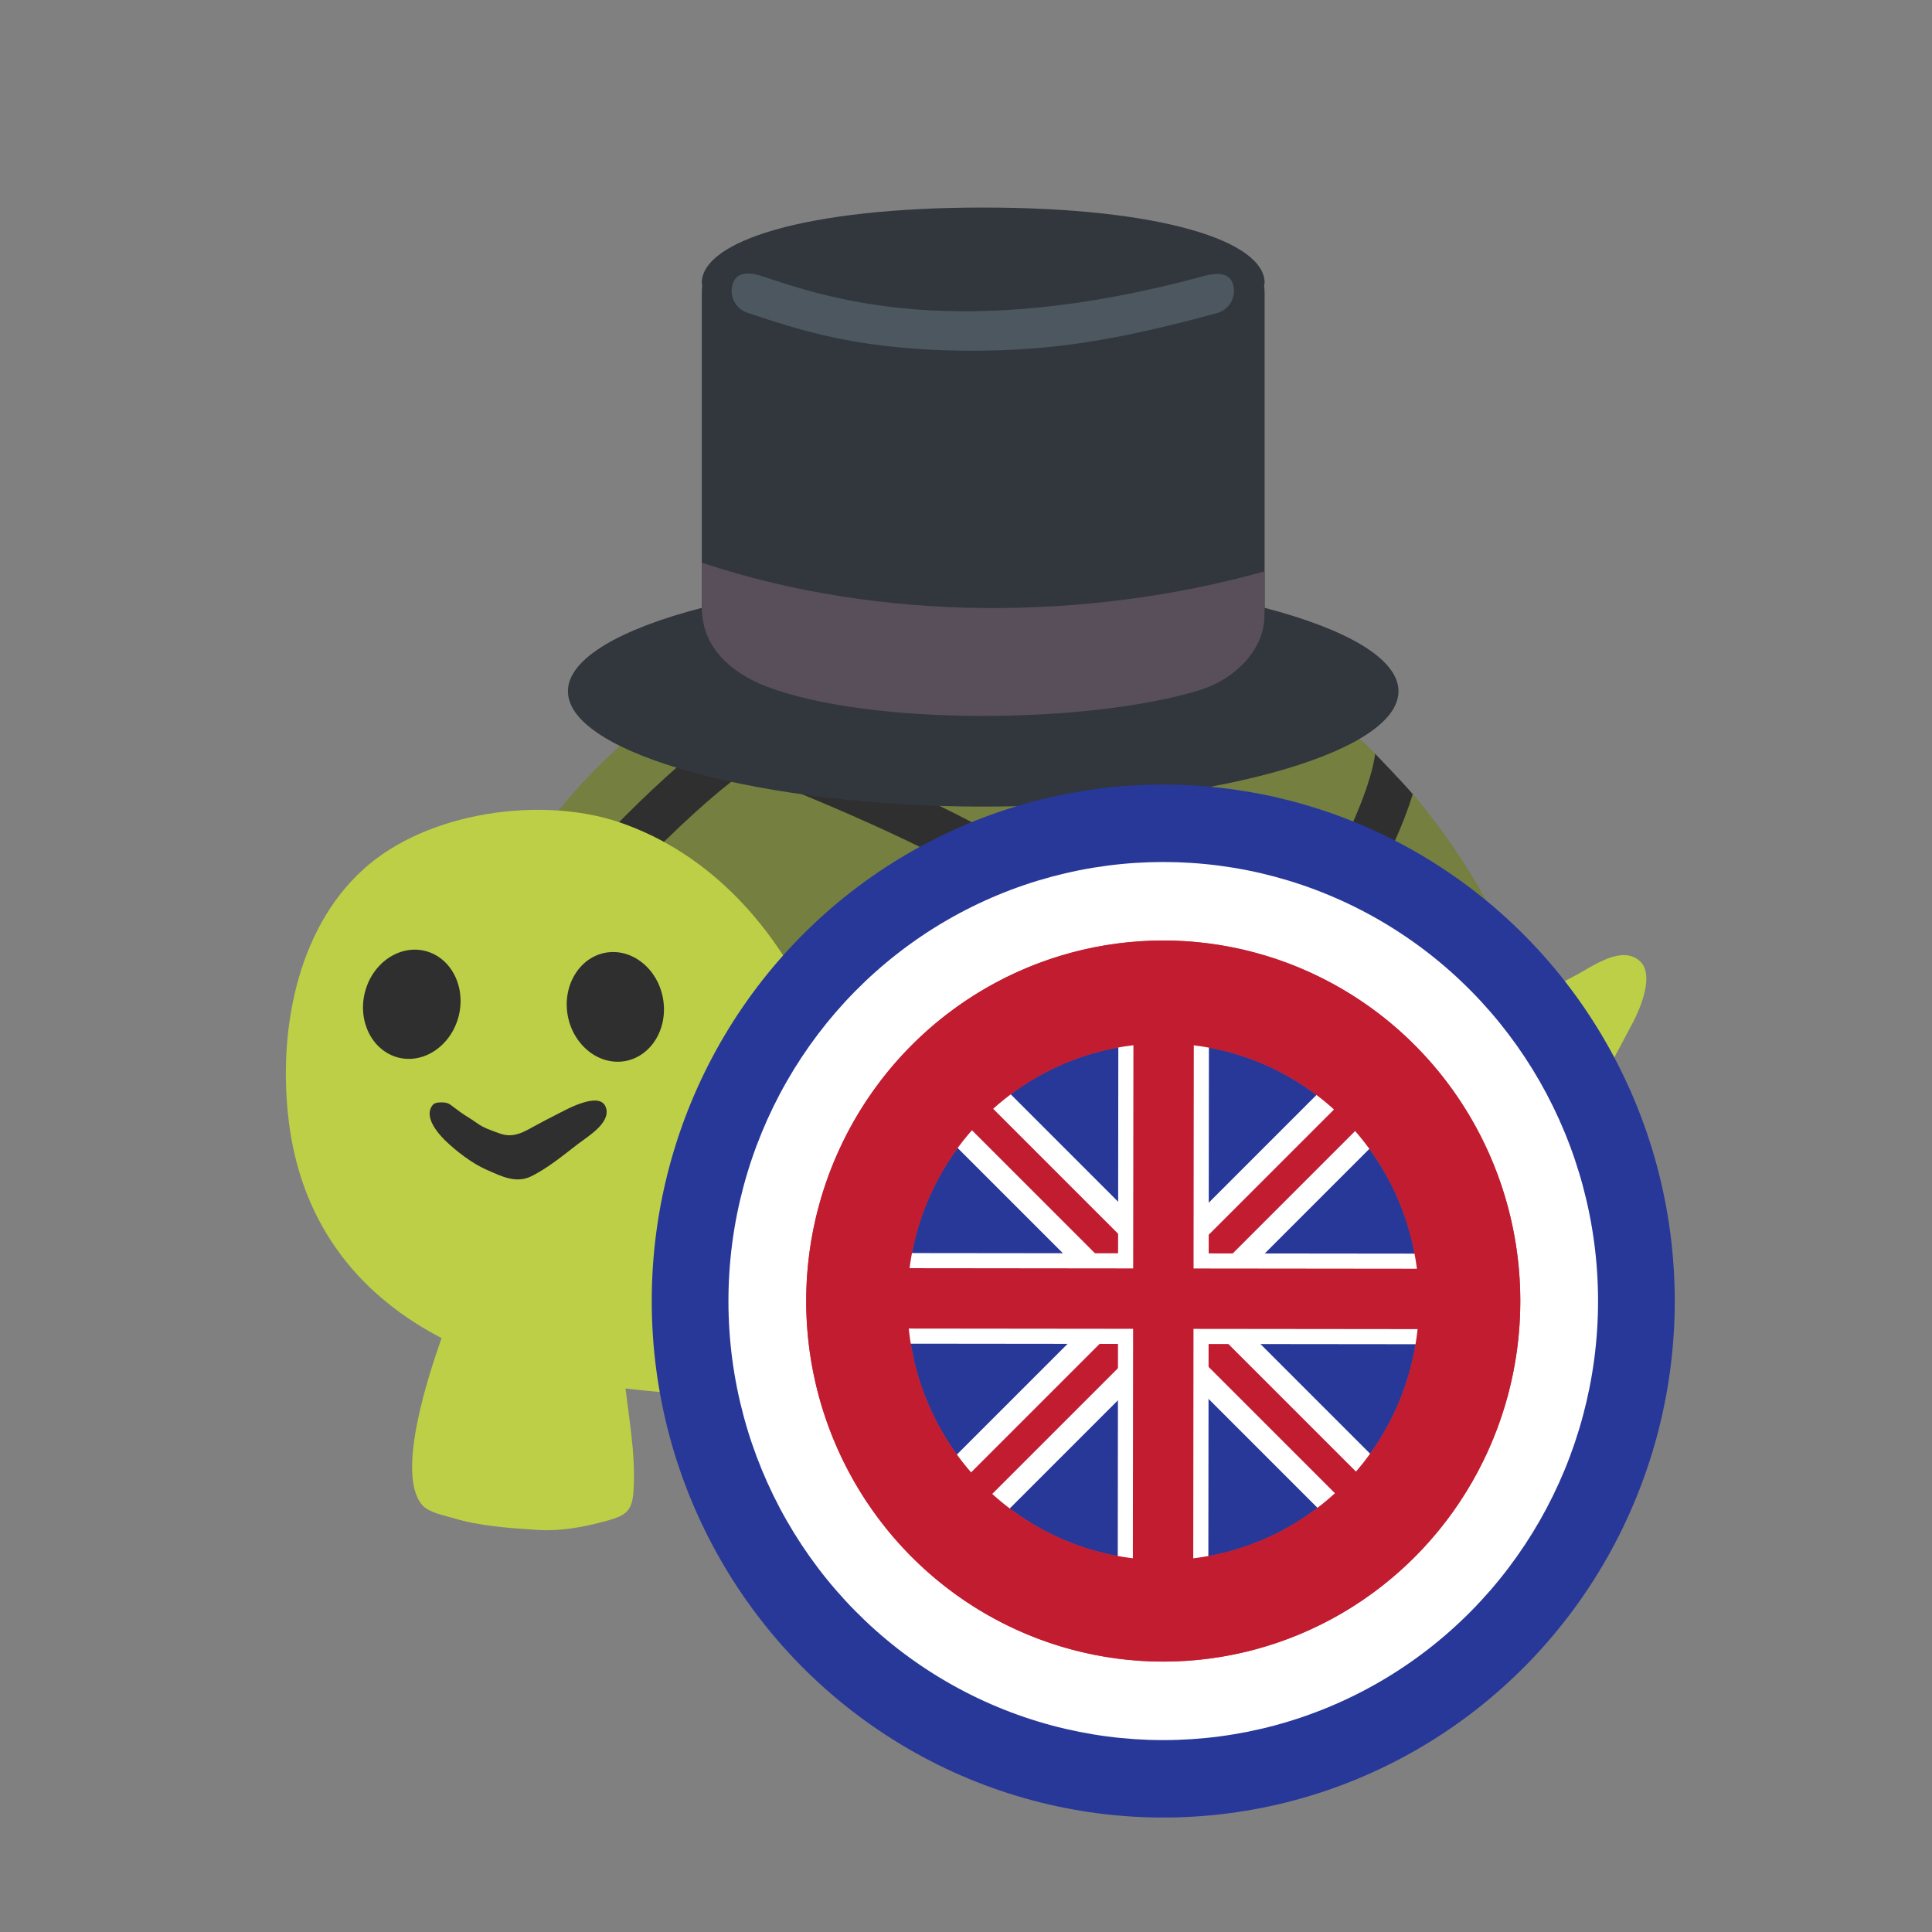 <?xml version="1.0" encoding="UTF-8" standalone="no"?>
<svg
   width="512"
   height="512"
   version="1.1"
   id="svg38"
   inkscape:version="1.1-rc (52f87ab, 2021-05-02)"
   inkscape:export-xdpi="192"
   inkscape:export-ydpi="192"
   sodipodi:docname="gkaptain.svg"
   inkscape:export-filename="/home/d/opt/turtles/engklish/engklish.png"
   xmlns:inkscape="http://www.inkscape.org/namespaces/inkscape"
   xmlns:sodipodi="http://sodipodi.sourceforge.net/DTD/sodipodi-0.dtd"
   xmlns:xlink="http://www.w3.org/1999/xlink"
   xmlns="http://www.w3.org/2000/svg"
   xmlns:svg="http://www.w3.org/2000/svg"
   xmlns:rdf="http://www.w3.org/1999/02/22-rdf-syntax-ns#"
   xmlns:cc="http://creativecommons.org/ns#"
   xmlns:dc="http://purl.org/dc/elements/1.1/">
  <rect width="100%" height="100%" fill="#808080" stroke="none"/>
  <defs
     id="defs42">
    <inkscape:path-effect
       effect="perspective-envelope"
       up_left_point="41.254,2.021"
       up_right_point="111,0"
       down_left_point="46.128,82.012"
       down_right_point="112.233,86.414"
       id="path-effect1198"
       is_visible="true"
       lpeversion="1"
       deform_type="perspective"
       horizontal_mirror="false"
       vertical_mirror="false"
       overflow_perspective="false" />
    <inkscape:path-effect
       effect="perspective-envelope"
       up_left_point="39.795,0"
       up_right_point="111,0"
       down_left_point="46.109,81.923"
       down_right_point="106.696,90.285"
       id="path-effect989"
       is_visible="true"
       lpeversion="1"
       deform_type="perspective"
       horizontal_mirror="false"
       vertical_mirror="false"
       overflow_perspective="false" />
    <linearGradient
       id="linearGradient17810"
       inkscape:swatch="solid">
      <stop
         style="stop-color:#ededed;stop-opacity:1;"
         offset="0"
         id="stop17808" />
    </linearGradient>
    <linearGradient
       id="linearGradient17768"
       inkscape:swatch="solid">
      <stop
         style="stop-color:#ededed;stop-opacity:1;"
         offset="0"
         id="stop17766" />
    </linearGradient>
    <inkscape:path-effect
       effect="spiro"
       id="path-effect27148"
       is_visible="true"
       lpeversion="0" />
    <inkscape:path-effect
       effect="spiro"
       id="path-effect27144"
       is_visible="true"
       lpeversion="0" />
    <inkscape:path-effect
       effect="spiro"
       id="path-effect27140"
       is_visible="true"
       lpeversion="0" />
    <inkscape:path-effect
       effect="spiro"
       id="path-effect27136"
       is_visible="true"
       lpeversion="0" />
    <path
       d="M119.5,53.43c-0.44-0.19-0.94-0.11-1.29,0.22L87.25,82.71L65.16,49.72c-0.22-0.33-0.58-0.52-0.98-0.52h0 c-0.39,0-0.76,0.19-0.98,0.51l-22.19,33L10.06,53.64c-0.35-0.33-0.85-0.41-1.29-0.22c-0.43,0.19-0.71,0.63-0.69,1.1l1.27,47.52 c0,10.33,24.06,18.43,54.78,18.43c30.72,0,54.78-8.1,54.78-18.4l1.27-47.55C120.2,54.06,119.93,53.62,119.5,53.43z"
       id="SVGID_1_" />
    <clipPath
       id="clipPath74"
       clipPathUnits="userSpaceOnUse">
      <path
         inkscape:connector-curvature="0"
         id="path72"
         d="M 0,150 H 350 V 0 H 0 Z" />
    </clipPath>
    <inkscape:path-effect
       effect="spiro"
       id="path-effect17935-89"
       is_visible="true"
       lpeversion="0" />
    <inkscape:path-effect
       effect="spiro"
       id="path-effect17939-8"
       is_visible="true"
       lpeversion="0" />
    <inkscape:path-effect
       effect="spiro"
       id="path-effect17935-8-7"
       is_visible="true"
       lpeversion="0" />
    <inkscape:path-effect
       effect="spiro"
       id="path-effect17939-6-0"
       is_visible="true"
       lpeversion="0" />
    <linearGradient
       id="linearGradient585">
      <stop
         id="stop586"
         stop-color="#fff"
         stop-opacity=".175"
         offset="0" />
      <stop
         id="stop587"
         stop-color="#fff"
         stop-opacity=".375"
         offset="1" />
    </linearGradient>
    <linearGradient
       id="linearGradient582"
       x1="118.03"
       gradientUnits="userSpaceOnUse"
       x2="111.23"
       gradientTransform="scale(1.781,0.561)"
       y1="250.64"
       y2="259.05">
      <stop
         id="stop580"
         stop-opacity=".408"
         offset="0" />
      <stop
         id="stop581"
         stop-opacity="0"
         offset="1" />
    </linearGradient>
    <linearGradient
       id="linearGradient584"
       x1="132.24"
       xlink:href="#linearGradient585"
       gradientUnits="userSpaceOnUse"
       x2="114.92"
       gradientTransform="scale(1.561,0.641)"
       y1="259.45"
       y2="353.05" />
    <linearGradient
       id="linearGradient589"
       x1="73.289"
       xlink:href="#linearGradient585"
       gradientUnits="userSpaceOnUse"
       y1="255.43"
       gradientTransform="scale(2.195,0.456)"
       x2="147.04"
       y2="255.43" />
  </defs>
  <sodipodi:namedview
     pagecolor="#ffffff"
     bordercolor="#666666"
     borderopacity="1"
     objecttolerance="10"
     gridtolerance="10"
     guidetolerance="10"
     inkscape:pageopacity="0"
     inkscape:pageshadow="2"
     inkscape:window-width="1920"
     inkscape:window-height="1080"
     id="namedview40"
     showgrid="false"
     inkscape:zoom="1"
     inkscape:cx="214"
     inkscape:cy="206"
     inkscape:window-x="0"
     inkscape:window-y="0"
     inkscape:window-maximized="1"
     inkscape:current-layer="svg38"
     showguides="true"
     inkscape:guide-bbox="true"
     inkscape:pagecheckerboard="false" />
  <style
     type="text/css"
     id="style3905">
	.st0{opacity:0.15;fill:#45413C;}
	.st1{fill:#FFE500;}
	.st2{fill:#EBCB00;}
	.st3{fill:none;stroke:#45413C;stroke-linecap:round;stroke-linejoin:round;stroke-miterlimit:10;}
	.st4{fill:#FFAA54;}
	.st5{fill:#FF8A14;}
	.st6{fill:#FFB0CA;stroke:#45413C;stroke-linecap:round;stroke-linejoin:round;stroke-miterlimit:10;}
	.st7{fill:#FF87AF;stroke:#45413C;stroke-linecap:round;stroke-linejoin:round;stroke-miterlimit:10;}
	.st8{fill:#FFCC99;}
	.st9{fill:#FFFFFF;}
	.st10{fill:#F0F0F0;}
	.st11{fill:#BF8256;}
	.st12{fill:#915E3A;}
	.st13{fill:#DEA47A;}
	.st14{fill:#F0D5A8;}
	.st15{fill:#DEBB7E;}
	.st16{fill:#F7E5C6;}
	.st17{fill:#FF8A14;stroke:#45413C;stroke-linecap:round;stroke-linejoin:round;stroke-miterlimit:10;}
	.st18{fill:#FFF5E3;}
	.st19{fill:#FFF48C;}
	.st20{fill:#FFFACF;}
	.st21{fill:#FFFCE5;}
	.st22{fill:#FF87AF;}
	.st23{fill:#FFB0CA;}
	.st24{fill:#FFE500;stroke:#45413C;stroke-linecap:round;stroke-linejoin:round;stroke-miterlimit:10;}
	.st25{fill:#9CEB60;stroke:#45413C;stroke-linecap:round;stroke-linejoin:round;stroke-miterlimit:10;}
	.st26{fill:#FFFACF;stroke:#45413C;stroke-linecap:round;stroke-linejoin:round;stroke-miterlimit:10;}
	.st27{fill:#00F5BC;stroke:#45413C;stroke-linecap:round;stroke-linejoin:round;stroke-miterlimit:10;}
	.st28{fill:#BF8256;stroke:#45413C;stroke-linecap:round;stroke-linejoin:round;stroke-miterlimit:10;}
	.st29{fill:#FFE3CF;stroke:#45413C;stroke-linecap:round;stroke-linejoin:round;stroke-miterlimit:10;}
	.st30{fill:#FF6242;}
	.st31{fill:#FF866E;}
	.st32{fill:none;stroke:#E04122;stroke-linecap:round;stroke-linejoin:round;stroke-miterlimit:10;}
	.st33{fill:#FFFEF2;stroke:#45413C;stroke-linecap:round;stroke-linejoin:round;stroke-miterlimit:10;}
	.st34{fill:#FF6242;stroke:#45413C;stroke-linecap:round;stroke-linejoin:round;stroke-miterlimit:10;}
	.st35{fill:#FFA694;}
	.st36{fill:#FFFFFF;stroke:#45413C;stroke-linecap:round;stroke-linejoin:round;stroke-miterlimit:10;}
	.st37{fill:#FFFEF2;}
	.st38{fill:#FF6196;}
	.st39{fill:#B89558;}
	.st40{fill:none;stroke:#915E3A;stroke-linecap:round;stroke-linejoin:round;stroke-miterlimit:10;}
	.st41{fill:#DEBB7E;stroke:#45413C;stroke-linecap:round;stroke-linejoin:round;stroke-miterlimit:10;}
	.st42{fill:#6DD627;stroke:#45413C;stroke-linecap:round;stroke-linejoin:round;stroke-miterlimit:10;}
	.st43{fill:#E5F8FF;}
	.st44{fill:#E8F4FA;}
	.st45{fill:#E8F4FA;stroke:#45413C;stroke-linecap:round;stroke-linejoin:round;stroke-miterlimit:10;}
	.st46{fill:#FFCCDD;}
	.st47{fill:#E5F8FF;stroke:#45413C;stroke-linecap:round;stroke-linejoin:round;stroke-miterlimit:10;}
	.st48{fill:#00B8F0;stroke:#45413C;stroke-linecap:round;stroke-linejoin:round;stroke-miterlimit:10;}
	.st49{fill:#00B8F0;}
	.st50{fill:#4ACFFF;}
	.st51{fill:#E04122;}
	.st52{fill:#E04122;stroke:#45413C;stroke-linecap:round;stroke-linejoin:round;stroke-miterlimit:10;}
	.st53{fill:#87898C;}
	.st54{fill:#BDBEC0;}
	.st55{fill:#656769;}
	.st56{fill:#525252;}
	.st57{fill:#FFF48C;stroke:#45413C;stroke-linecap:round;stroke-linejoin:round;stroke-miterlimit:10;}
	.st58{fill:#6DD627;}
	.st59{fill:#EB6D00;}
	.st60{fill:#46B000;}
	.st61{fill:#80DDFF;}
	.st62{fill:#DAEDF7;}
	.st63{fill:#BF8DF2;stroke:#45413C;stroke-linecap:round;stroke-linejoin:round;stroke-miterlimit:10;}
	.st64{fill:#9F5AE5;stroke:#45413C;stroke-linecap:round;stroke-linejoin:round;stroke-miterlimit:10;}
	.st65{fill:#C8FFA1;}
	.st66{fill:#E4FFD1;}
	.st67{fill:#9CEB60;}
	.st68{fill:#E5FEFF;}
	.st69{fill:#B8ECFF;}
	.st70{fill:#E0E0E0;stroke:#45413C;stroke-linecap:round;stroke-linejoin:round;stroke-miterlimit:10;}
	.st71{fill:#E0E0E0;}
	.st72{fill:none;stroke:#4F4B45;stroke-linejoin:round;stroke-miterlimit:10;}
	.st73{fill:none;stroke:#4F4B45;stroke-linecap:round;stroke-linejoin:round;stroke-miterlimit:10;}
	.st74{fill:#E0366F;stroke:#45413C;stroke-linecap:round;stroke-linejoin:round;stroke-miterlimit:10;}
	.st75{fill:none;stroke:#45413C;stroke-miterlimit:10;}
	.st76{fill:#FF866E;stroke:#45413C;stroke-linecap:round;stroke-linejoin:round;stroke-miterlimit:10;}
	.st77{fill:#45413C;stroke:#45413C;stroke-linecap:round;stroke-linejoin:round;stroke-miterlimit:10;}
	.st78{fill:#9F5AE5;}
	.st79{fill:#803EC2;}
	.st80{fill:#803EC2;stroke:#45413C;stroke-linecap:round;stroke-linejoin:round;stroke-miterlimit:10;}
	.st81{fill:#BF8DF2;}
	.st82{fill:#FFAA54;stroke:#45413C;stroke-linecap:round;stroke-linejoin:round;stroke-miterlimit:10;}
	.st83{fill:none;stroke:#45413C;stroke-linejoin:round;stroke-miterlimit:10;}
	.st84{fill:#FFCCDD;stroke:#45413C;stroke-linecap:round;stroke-linejoin:round;stroke-miterlimit:10;}
	.st85{fill:#FF6196;stroke:#45413C;stroke-linecap:round;stroke-linejoin:round;stroke-miterlimit:10;}
	.st86{fill:#FFE5EE;}
	.st87{fill:#F7E5C6;stroke:#45413C;stroke-linecap:round;stroke-linejoin:round;stroke-miterlimit:10;}
	.st88{fill:#E5FFF9;}
	.st89{fill:none;stroke:#45413C;stroke-width:1.006;stroke-linecap:round;stroke-linejoin:round;stroke-miterlimit:10;}
	.st90{fill:#4AEFF7;}
	.st91{fill:#A6FBFF;}
	.st92{fill:#E5FEFF;stroke:#45413C;stroke-linecap:round;stroke-linejoin:round;stroke-miterlimit:10;}
	.st93{fill:#46B000;stroke:#45413C;stroke-linecap:round;stroke-linejoin:round;stroke-miterlimit:10;}
	.st94{fill:#FFFFFF;stroke:#45413C;stroke-linejoin:round;stroke-miterlimit:10;}
	.st95{fill:#FFFFFF;stroke:#45413C;stroke-miterlimit:10;}
	.st96{fill:#009FD9;}
	.st97{fill:#00DFEB;}
	.st98{fill:#C0DCEB;stroke:#45413C;stroke-linecap:round;stroke-linejoin:round;stroke-miterlimit:10;}
	.st99{fill:#00DFEB;stroke:#45413C;stroke-linecap:round;stroke-linejoin:round;stroke-miterlimit:10;}
	.st100{fill:#FFE5EE;stroke:#45413C;stroke-linecap:round;stroke-linejoin:round;stroke-miterlimit:10;}
	.st101{fill:#8CA4B8;}
	.st102{fill:#ADC4D9;}
	.st103{fill:#656769;stroke:#45413C;stroke-linecap:round;stroke-linejoin:round;stroke-miterlimit:10;}
	.st104{fill:#F0F0F0;stroke:#45413C;stroke-linecap:round;stroke-linejoin:round;stroke-miterlimit:10;}
	.st105{fill:#C0DCEB;}
	.st106{fill:#45413C;}
	.st107{fill:#FFCABF;}
	.st108{fill:#87898C;stroke:#45413C;stroke-linecap:round;stroke-linejoin:round;stroke-miterlimit:10;}
	.st109{fill:#EBCB00;stroke:#45413C;stroke-linecap:round;stroke-linejoin:round;stroke-miterlimit:10;}
</style>
  <g
     id="g3840"
     inkscape:export-xdpi="192"
     inkscape:export-ydpi="192"
     transform="translate(7.915,-24.794)">
    <g
       id="g944"
       transform="matrix(1.591,0,0,1.591,137.178,16.504)" />
    <path
       d="m 180.418,204.642 c 0,0 7.221,-4.191 11.27,-6.003 l 62.974,23.162 101.852,2.747 c 0,0 7.645,7.928 9.911,10.647 l 18.49,53.064 14.922,5.975 c 0,0 3.426,10.25 4.389,14.13 l -3.086,24.465 -147.638,36.612 -118.558,-29.08 0.368,-72.885 36.244,-47.202 z"
       style="fill:#2f2f2f;stroke-width:1"
       id="path2"
       inkscape:connector-curvature="0" />
    <g
       id="g12"
       style="stroke-width:0.353"
       transform="matrix(2.832,0,0,2.832,66.872,97.524)">
      <path
         d="m 73.14,59.57 c -0.1,5.06 -0.38,19.6 -0.28,28.04 1.67,0.04 3.5,-0.05 5.52,-0.26 2.7,-0.27 5.52,-0.81 8.24,-1.33 l 1.73,-0.33 c 2.79,-0.53 5.37,-1.19 7.89,-2.02 3.89,-1.28 8.19,-2.93 12.07,-5.32 -2.85,-9.93 -7.96,-17.38 -9.6,-19.61 -11,-0.87 -21.54,0.29 -25.57,0.83 z"
         style="fill:#757f3f;stroke-width:0.353"
         id="path4"
         inkscape:connector-curvature="0" />
      <path
         d="m 102.38,56.52 c 1.95,2.67 6.63,9.73 9.61,19.22 2.18,-1.81 4.06,-3.97 5.5,-6.52 -1.34,-3.73 -2.96,-7.35 -4.9,-10.8 -1.95,-3.46 -4.22,-6.77 -6.79,-9.81 -0.95,3.11 -2.46,6.15 -3.42,7.91 z"
         style="fill:#757f3f;stroke-width:0.353"
         id="path6"
         inkscape:connector-curvature="0" />
      <path
         d="m 45.2,42.69 c 4.26,1.63 18.85,7.43 26.39,12.78 3.25,-0.48 14.69,-1.96 27.04,-1.02 1.6,-2.95 3.28,-6.91 3.65,-9.6 C 102.13,44.7 102,44.54 101.85,44.4 96.72,39.58 90.22,36.93 83.66,34.71 74.5,31.61 64.53,30.52 54.98,32.23 c -3.78,0.68 -7.43,1.85 -10.9,3.48 z"
         style="fill:#757f3f;stroke-width:0.353"
         id="path8"
         inkscape:connector-curvature="0" />
      <path
         d="m 119.11,74.49 c -1.99,2.55 -4.4,4.67 -6.98,6.43 -0.05,0.04 -0.11,0.07 -0.15,0.11 -4.74,3.2 -10.03,5.26 -14.4,6.69 -2.7,0.89 -5.45,1.6 -8.43,2.16 l -1.73,0.33 c -2.82,0.54 -5.72,1.1 -8.61,1.4 -1.7,0.17 -3.46,0.31 -5.23,0.31 -5.28,0 -10.58,-1.24 -14.45,-6.53 -1.56,-2.15 -3.3,-3.96 -5.15,-5.38 l -0.77,-0.6 c -1.17,-0.93 -3.36,-2.67 -4.49,-2.7 l 0.11,-4.27 c 2.56,0.07 5.15,2.12 7.04,3.62 l 0.7,0.55 c 2.17,1.66 4.2,3.76 6.01,6.25 1.63,2.23 3.62,3.5 6.01,4.17 -0.08,-9.02 0.21,-24.02 0.3,-28.24 -7.32,-5.13 -22.04,-10.92 -25.55,-12.26 -1.38,0.85 -4.94,3.81 -9.13,8.08 -0.42,0.43 -0.98,0.64 -1.53,0.64 -0.54,0 -1.08,-0.2 -1.49,-0.61 -0.84,-0.82 -0.86,-2.17 -0.03,-3.02 2.65,-2.69 6.85,-6.76 9.79,-8.58 L 40.1,37.82 c -7.16,4.28 -14.23,10.92 -18.48,18.64 -4.26,7.71 -5.7,16.48 -1.64,24.97 1.33,2.75 4,7.37 6.68,8.97 2.37,1.42 4.88,2.63 7.44,3.69 2.27,0.94 4.19,2.12 6.52,2.8 2.08,0.62 4.23,1.29 6.34,1.76 2.13,0.48 4.34,0.63 6.48,1.03 1.9,0.35 3.82,0.67 5.74,0.7 9.85,0.13 19.81,0.65 29.48,-1.69 5.88,-1.42 11.71,-3.19 17.24,-5.63 2.8,-1.22 5.53,-2.62 8.1,-4.26 2.09,-1.32 4.84,-2.62 5.93,-4.98 1.15,-2.49 0.17,-5.5 -0.44,-8.02 -0.11,-0.42 -0.26,-0.87 -0.38,-1.31 z"
         style="fill:#757f3f;stroke-width:0.353"
         id="path10"
         inkscape:connector-curvature="0" />
    </g>
    <g
       id="g32"
       style="stroke-width:0.353"
       transform="matrix(2.832,0,0,2.832,66.872,97.524)">
      <path
         d="m 29.95,98.37 c -0.98,-0.58 -2.38,-0.78 -4.28,-1.05 -2.5,-0.35 -5.22,-1.05 -7.72,-0.6 -2.15,0.39 -2.38,0.94 -3.08,2.93 -1.09,3.13 -4.26,12.51 -1.8,15.47 0.61,0.73 2.03,0.99 2.9,1.25 2.51,0.76 5.18,0.93 7.82,1.11 2.25,0.15 4.47,-0.26 6.62,-0.86 1.61,-0.45 2.32,-0.83 2.45,-2.61 0.29,-3.8 -0.56,-7.55 -0.9,-11.32 -0.24,-2.44 -0.84,-3.64 -2.01,-4.32 z"
         style="fill:#bdcf46;stroke-width:0.353"
         id="path14"
         inkscape:connector-curvature="0" />
      <g
         id="g20"
         style="stroke-width:0.353">
        <path
           d="m 116.78,87.1 c -0.93,0.62 -1.92,1.17 -2.79,1.72 -2.57,1.63 -5.3,3.03 -8.1,4.26 -5.53,2.44 -11.36,4.21 -17.24,5.63 -9.67,2.34 -19.63,1.82 -29.48,1.69 -1.93,-0.03 -3.85,-0.35 -5.74,-0.7 -0.53,-0.1 -1.05,-0.18 -1.58,-0.26 l 0.52,5.55 c 0,0 1.88,0.14 5.24,-0.07 -0.65,6.43 -0.86,13.37 0.78,14.69 0.74,0.6 2.31,0.71 3.27,0.87 2.82,0.47 5.74,0.4 8.64,0.35 2.47,-0.04 4.85,-0.58 7.13,-1.28 1.71,-0.52 2.45,-0.9 2.42,-2.47 -0.03,-2.01 -0.71,-8.47 -1.4,-14 6.34,-0.83 14.15,-2.4 21.21,-5.33 0.1,2.22 0.19,4.12 0.18,4.51 -0.06,1.53 -0.08,3.62 1.27,4.8 3.76,3.31 13.07,1.38 17.39,-0.06 3.22,-1.06 2.23,-4.81 1.59,-7 -0.37,-1.31 -1.86,-8.13 -3.31,-12.9 z"
           style="fill:#bdcf46;stroke-width:0.353"
           id="path16"
           inkscape:connector-curvature="0" />
        <path
           d="m 127.07,64.28 c -1.68,-1.58 -4.44,0.46 -5.98,1.28 -1.38,0.74 -2.75,1.47 -4.15,2.16 1.01,2.65 1.89,5.35 2.55,8.11 0.3,1.23 0.68,2.58 0.87,3.93 0.05,-0.06 0.1,-0.12 0.15,-0.17 0.51,-0.58 0.97,-1.17 1.42,-1.8 1.75,-2.48 3.08,-5.22 4.51,-7.88 0.69,-1.33 1.96,-4.37 0.63,-5.63 z"
           style="fill:#bdcf46;stroke-width:0.353"
           id="path18"
           inkscape:connector-curvature="0" />
      </g>
      <g
         id="g30"
         style="stroke-width:0.353">
        <path
           d="m 52.38,104.99 c -1.13,0.04 -2.27,0.03 -3.44,0.03 -8.33,0 -16.27,-0.22 -24.47,-2.08 C 12.02,100.13 2.32,92.68 0.63,79.36 -0.41,71.15 1.25,61.42 7.59,55.67 c 5.95,-5.4 16.65,-6.89 23.98,-4.4 8.54,2.92 14.76,9.94 18.31,18.04 2.73,6.24 4.58,11.84 5.73,18.57 0.17,1.03 2.06,16.6 -0.15,16.89 -1.02,0.12 -2.05,0.19 -3.08,0.22 z"
           style="fill:#bdcf46;stroke-width:0.353"
           id="path22"
           inkscape:connector-curvature="0" />
        <path
           d="m 30.25,63.47 c 2.46,-0.44 4.87,1.46 5.38,4.26 0.51,2.79 -1.07,5.43 -3.53,5.88 -2.45,0.44 -4.86,-1.46 -5.38,-4.25 -0.51,-2.8 1.07,-5.43 3.53,-5.89 z"
           style="fill:#2f2f2f;stroke-width:0.353"
           id="path24"
           inkscape:connector-curvature="0" />
        <path
           d="m 7.74,67.17 c 0.7,-2.75 3.25,-4.48 5.66,-3.86 2.42,0.62 3.81,3.36 3.11,6.11 -0.71,2.75 -3.24,4.48 -5.66,3.86 C 8.44,72.65 7.04,69.92 7.74,67.17 Z"
           style="fill:#2f2f2f;stroke-width:0.353"
           id="path26"
           inkscape:connector-curvature="0" />
        <path
           d="m 23.8,79.592 c -1.14,0.62 -2.12,1.28 -3.45,0.79 -0.77,-0.28 -1.5,-0.5 -2.17,-1 -0.48,-0.35 -1.02,-0.64 -1.5,-0.99 -0.25,-0.18 -0.49,-0.37 -0.74,-0.55 -0.28,-0.21 -0.38,-0.3 -0.74,-0.35 -0.29,-0.03 -0.86,-0.05 -1.08,0.19 -0.94,1.05 0.38,2.61 1.09,3.32 1.06,1.03 2.57,2.2 3.96,2.8 1.36,0.59 2.71,1.3 4.16,0.58 1.59,-0.8 2.97,-1.96 4.37,-3.03 0.92,-0.7 2.98,-1.93 2.62,-3.3 -0.25,-1 -1.41,-0.79 -2.17,-0.55 -0.96,0.29 -1.82,0.78 -2.71,1.23 -0.55,0.27 -1.09,0.57 -1.64,0.86 z"
           style="fill:#2f2f2f;stroke-width:0.353"
           id="path28"
           inkscape:connector-curvature="0" />
      </g>
    </g>
  </g>
  <g
     id="g4204"
     transform="matrix(6.114,0,0,6.114,150.507,-6.346)"
     style="stroke-width:0.939"
     inkscape:export-xdpi="192"
     inkscape:export-ydpi="192">
    <path
       fill="#31373d"
       d="M 30.198,27.385 V 13.784 c 0,-0.135 -0.008,-0.263 -0.021,-0.373 0.003,-0.033 0.021,-0.075 0.021,-0.11 0,-1.804 -4.467,-3.267 -12.198,-3.267 -7.732,0 -12.198,1.462 -12.198,3.267 0,0.035 0.017,0.068 0.022,0.102 -0.014,0.11 -0.022,0.23 -0.022,0.365 L 5.802,27.385 C 2.298,28.295 0,29.576 0,31 c 0,2.762 8.611,5 18,5 9.389,0 18,-2.238 18,-5 0,-1.424 -2.298,-2.705 -5.802,-3.615 z"
       id="path4189"
       sodipodi:nodetypes="cccssscccsssc"
       style="stroke-width:0.881" />
    <path
       fill="#66757f"
       d="m 17.536,16.24 c -4.89,0 -7.506,-0.896 -9.756,-1.646 -0.524,-0.175 -0.808,-0.741 -0.633,-1.265 0.175,-0.524 0.739,-0.497 1.265,-0.322 2.889,0.963 8.537,2.891 19.196,-0.016 0.529,-0.142 1.082,-0.143 1.227,0.391 0.146,0.533 -0.169,1.083 -0.702,1.228 -4.406,1.202 -7.219,1.63 -10.598,1.63 z"
       id="path4191"
       sodipodi:nodetypes="scsccccs"
       style="fill:#4c575f;fill-opacity:1;stroke-width:0.939" />
    <path
       fill="#744eaa"
       d="m 30.198,25.803 c -7.705,2.157 -16.665,2.207 -24.396,-0.377 v 0.907 l 0.003,1.052 c 0.005,1.75 1.318,2.84 2.8,3.408 C 13.063,32.501 22.563,32.439 27.412,30.942 c 1.467,-0.453 2.776,-1.733 2.776,-3.191 0,-0.119 0.001,-0.246 0.01,-0.366 z"
       id="path4193"
       sodipodi:nodetypes="cccsccscc"
       style="fill:#594f5b;fill-opacity:1;stroke-width:0.939" />
  </g>
  <path
     d="m -277.547,282.824 c -1.451,0.021 -3.03,0.198 -4.733,0.563 -13.627,2.92 -18.489,16.794 -27.25,22.391 -8.761,5.597 -17.656,2.906 -18.984,0.481 -1.327,-2.425 -0.977,-5.105 1.213,-6.566 3.588,-2.392 3.896,2.676 3.896,2.676 0,0 0.739,-8.445 -6.572,-4.383 -4.38,2.434 -4.27,11.889 3.164,17.277 9.35,6.776 22.543,5.289 33.584,3.164 10.118,-1.947 22.21,-8.066 27.5,-14.112 0.408,-0.466 0.764,-0.952 1.069,-1.451 0.305,0.498 0.656,0.985 1.063,1.451 5.291,6.046 17.383,12.166 27.5,14.112 11.041,2.125 24.228,3.612 33.578,-3.164 7.434,-5.387 7.544,-14.843 3.164,-17.277 -7.311,-4.061 -6.566,4.383 -6.566,4.383 0,0 0.301,-5.068 3.889,-2.676 2.19,1.46 2.546,4.141 1.219,6.566 -1.327,2.425 -10.223,5.116 -18.984,-0.481 -8.761,-5.6 -13.627,-19.474 -27.256,-22.394 -9.642,-2.066 -15.135,1.974 -17.614,5.365 -2.042,-2.79 -6.121,-6.025 -12.881,-5.927 z"
     stroke="#000000"
     stroke-width="0.2px"
     id="path1004"
     style="fill:#f0f0f0;fill-opacity:1;stroke:none;stroke-opacity:1"
     inkscape:export-xdpi="192"
     inkscape:export-ydpi="192" />
  <g
     id="g944-3"
     transform="matrix(1.591,0,0,1.591,-255.773,-9.895)"
     inkscape:export-xdpi="192"
     inkscape:export-ydpi="192">
    <path
       id="path918"
       overflow="visible"
       font-weight="400"
       d="m 24.595,175.767 c -0.262,1.24 -0.689,2.439 -1.27,3.565 0.33,0.19 1.848,1.13 3.533,3.336 1.894,2.478 3.788,6.37 3.625,12.347 -0.162,5.997 -1.925,7.89 -3.88,10.58 -1.956,2.69 -3.953,6.237 -3.057,13.078 1.803,13.775 6.641,18.464 6.641,18.464 0.684,0.789 1.675,0.65 2.858,0.595 0.789,-0.684 0.682,-2.282 -0.002,-3.071 0,0 -4.17,-4.403 -5.751,-16.477 -0.796,-6.084 0.51,-7.81 2.367,-10.366 1.858,-2.556 4.417,-5.881 4.602,-12.7 0.185,-6.837 -2.063,-11.686 -4.399,-14.743 -2.335,-3.058 -4.875,-4.452 -4.875,-4.452 -0.124,-0.067 -0.256,-0.119 -0.392,-0.156 z"
       style="color:#000000;font-weight:400;line-height:normal;font-family:sans-serif;font-variant-ligatures:normal;font-variant-position:normal;font-variant-caps:normal;font-variant-numeric:normal;font-variant-alternates:normal;font-feature-settings:normal;text-indent:0;text-align:start;text-decoration:none;text-decoration-line:none;text-decoration-style:solid;text-decoration-color:#000000;text-transform:none;text-orientation:mixed;white-space:normal;shape-padding:0;overflow:visible;isolation:auto;mix-blend-mode:normal;fill:#585858;fill-rule:evenodd;stroke-width:3.78;stroke-linecap:round;stroke-linejoin:round"
       inkscape:connector-curvature="0"
       sodipodi:nodetypes="cccccccccccccccc" />
    <path
       id="path920"
       d="m 11.218,186.832 c 7.577,-0.015 13.715,-6.33 13.698,-14.097 -0.017,-7.795 -6.189,-14.081 -13.765,-14.067 -7.593,0.015 -13.748,6.33 -13.731,14.126 0.034,7.766 6.206,14.052 13.799,14.038 z"
       inkscape:connector-curvature="0"
       style="fill:#ffffff;fill-opacity:0.432;stroke:#2f2f2f;stroke-width:3.1" />
  </g>
  <g
     id="g6508"
     transform="translate(-945.469,2.901)"
     inkscape:export-xdpi="192"
     inkscape:export-ydpi="192">
    <ellipse
       style="fill:#283899;fill-opacity:1;fill-rule:evenodd;stroke:none;stroke-width:2.897;stroke-linecap:round;stroke-linejoin:round;paint-order:stroke fill markers"
       id="path891"
       cx="1253.741"
       cy="341.892"
       rx="135.554"
       ry="136.876" />
    <ellipse
       style="fill:#ffffff;fill-opacity:1;fill-rule:evenodd;stroke:none;stroke-width:2.463;stroke-linecap:round;stroke-linejoin:round;paint-order:stroke fill markers"
       id="ellipse1639"
       cx="1253.741"
       cy="341.892"
       rx="115.228"
       ry="116.352" />
    <ellipse
       style="fill:#cb4543;fill-opacity:1;fill-rule:evenodd;stroke:none;stroke-width:2.023;stroke-linecap:round;stroke-linejoin:round;paint-order:stroke fill markers"
       id="ellipse1875"
       cx="1253.741"
       cy="341.892"
       rx="94.623"
       ry="95.546" />
    <ellipse
       style="fill:#283899;fill-opacity:1;fill-rule:evenodd;stroke:none;stroke-width:1.449;stroke-linecap:round;stroke-linejoin:round;paint-order:stroke fill markers"
       id="ellipse1985"
       cx="1253.734"
       cy="342.087"
       rx="67.79"
       ry="68.451" />
    <path
       style="fill:none;stroke:#ffffff;stroke-width:20.006;stroke-linecap:butt;stroke-linejoin:miter;stroke-miterlimit:4;stroke-dasharray:none;stroke-opacity:1"
       d="m 1203.893,291.82 109.892,109.892"
       id="path5105" />
    <path
       style="fill:none;stroke:#ffffff;stroke-width:20.006;stroke-linecap:butt;stroke-linejoin:miter;stroke-miterlimit:4;stroke-dasharray:none;stroke-opacity:1"
       d="M 1197.36,398.411 1315.171,280.6"
       id="path5107" />
    <path
       style="fill:none;stroke:#c21c31;stroke-width:8.002;stroke-linecap:butt;stroke-linejoin:miter;stroke-miterlimit:4;stroke-dasharray:none;stroke-opacity:1"
       d="m 1203.893,291.82 109.892,109.892"
       id="path4811" />
    <path
       style="fill:none;stroke:#c21c31;stroke-width:8.002;stroke-linecap:butt;stroke-linejoin:miter;stroke-miterlimit:4;stroke-dasharray:none;stroke-opacity:1"
       d="M 1197.36,398.411 1315.171,280.6"
       id="path4813" />
    <path
       id="path2067"
       style="color:#000000;fill:#c21c31;stroke:#ffffff;stroke-width:4.001;stroke-miterlimit:4;stroke-dasharray:none;stroke-opacity:1;paint-order:normal;fill-opacity:1"
       d="m 1243.842,267.004 -0.069,64.235 -64.235,-0.069 -0.022,20.006 64.235,0.069 -0.069,64.235 20.006,0.022 0.069,-64.235 64.235,0.069 0.022,-20.006 -64.236,-0.069 0.069,-64.235 z" />
    <path
       id="ellipse6405"
       style="fill:#c21c31;fill-rule:evenodd;stroke-width:2.023;stroke-linecap:round;stroke-linejoin:round;paint-order:stroke fill markers;fill-opacity:1"
       d="m 1253.74,246.346 a 94.623,95.546 0 0 0 -94.623,95.547 94.623,95.546 0 0 0 94.623,95.545 94.623,95.546 0 0 0 94.625,-95.545 94.623,95.546 0 0 0 -94.625,-95.547 z m -0.01,27.291 a 67.79,68.451 0 0 1 67.789,68.451 67.79,68.451 0 0 1 -67.789,68.449 67.79,68.451 0 0 1 -67.791,-68.449 67.79,68.451 0 0 1 67.791,-68.451 z" />
  </g>
</svg>
